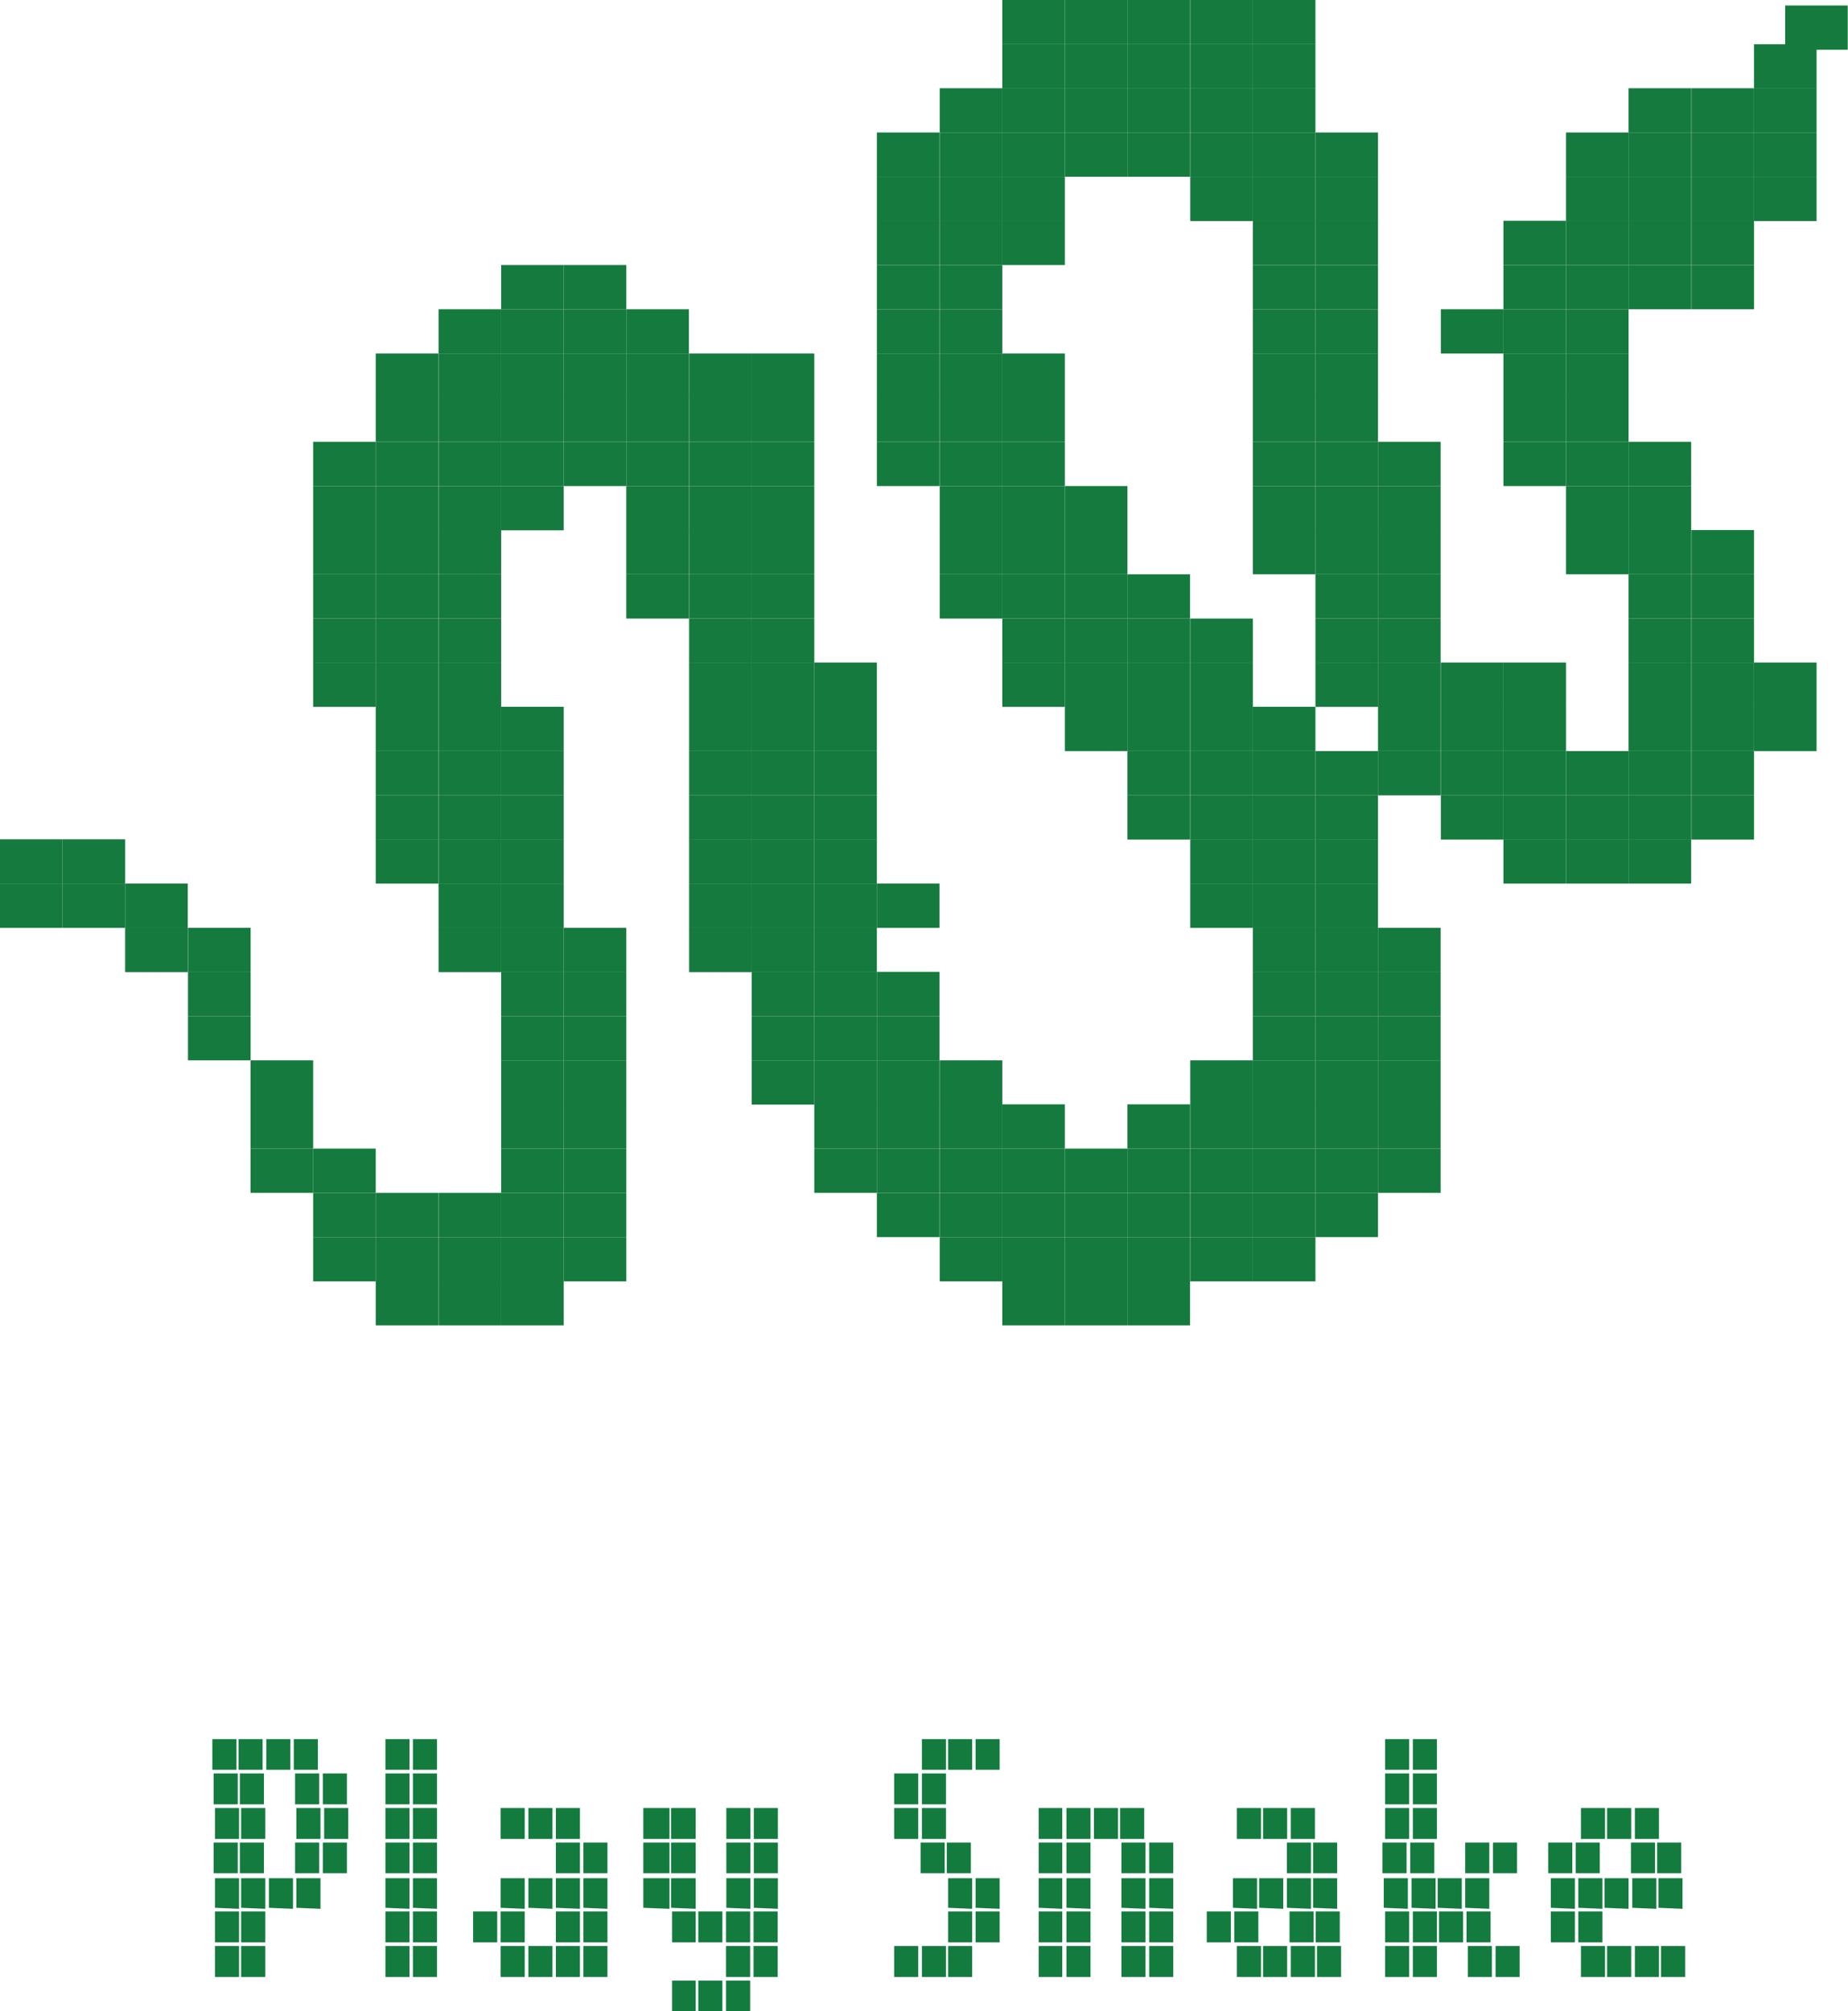 <svg id="Play_Snake" data-name="Play Snake" xmlns="http://www.w3.org/2000/svg" viewBox="0 0 70.58 76.8"><defs><style>.cls-1{fill:#137b3e;}.cls-2{fill:#157a3d;}</style></defs><path class="cls-1" d="M10.64,79.77V78.59h.92v1.18Zm1,0V78.59h.92v1.18Zm-1-1.32V77.27h.92v1.18Zm1,0V77.27h.92v1.18Zm-1-1.32V76h.92v1.17Zm1,0V76h.92v1.17Zm1.06,0V76h.92v1.17Zm1.05,0V76h.92v1.17Zm-3.16-1.32V74.64h.92v1.17Zm1,0V74.64h.92v1.17Zm2.11,0V74.64h.92v1.17Zm1.06,0V74.64h.92v1.17ZM10.64,74.5V73.32h.92V74.5Zm1,0V73.32h.92V74.5Zm2.11,0V73.32h.92V74.5Zm1.06,0V73.32h.92V74.5Zm-4.22-1.32V72h.92v1.18Zm1,0V72h.92v1.18Zm2.11,0V72h.92v1.18Zm1.06,0V72h.92v1.18Zm-4.22-1.32V70.69h.92v1.17Zm1,0V70.69h.92v1.17Zm1.06,0V70.69h.92v1.17Zm1.05,0V70.69h.92v1.17Z" transform="translate(-2.43 -4.28)"/><path class="cls-1" d="M17.15,79.77V78.59h.92v1.18Zm1.05,0V78.59h.92v1.18Zm-1.05-1.32V77.27h.92v1.18Zm1.05,0V77.27h.92v1.18Zm-1.05-1.32V76h.92v1.17Zm1.05,0V76h.92v1.17Zm-1.05-1.32V74.64h.92v1.17Zm1.05,0V74.64h.92v1.17ZM17.15,74.5V73.32h.92V74.5Zm1.05,0V73.32h.92V74.5Zm-1.05-1.32V72h.92v1.18Zm1.05,0V72h.92v1.18Zm-1.05-1.32V70.69h.92v1.17Zm1.05,0V70.69h.92v1.17Z" transform="translate(-2.43 -4.28)"/><path class="cls-1" d="M21.55,79.77V78.59h.92v1.18Zm1.06,0V78.59h.92v1.18Zm1.05,0V78.59h.92v1.18Zm1.05,0V78.59h.92v1.18ZM20.5,78.45V77.27h.92v1.18Zm1.05,0V77.27h.92v1.18Zm2.11,0V77.27h.92v1.18Zm1.05,0V77.27h.92v1.18Zm-3.16-1.32V76h.92v1.17Zm1.06,0V76h.92v1.17Zm1.05,0V76h.92v1.17Zm1.05,0V76h.92v1.17Zm-1.05-1.32V74.64h.92v1.17Zm1.05,0V74.64h.92v1.17ZM21.55,74.5V73.32h.92V74.5Zm1.06,0V73.32h.92V74.5Zm1.05,0V73.32h.92V74.5Z" transform="translate(-2.43 -4.28)"/><path class="cls-1" d="M28.1,81.08V79.91H29v1.17Zm1,0V79.91h.92v1.17Zm1.06,0V79.91h.92v1.17Zm0-1.31V78.59h.92v1.18Zm1.05,0V78.59h.92v1.18ZM28.1,78.45V77.27H29v1.18Zm1,0V77.27h.92v1.18Zm1.06,0V77.27h.92v1.18Zm1.05,0V77.27h.92v1.18ZM27,77.13V76H28v1.17Zm1.06,0V76H29v1.17Zm2.11,0V76h.92v1.17Zm1.05,0V76h.92v1.17ZM27,75.81V74.64H28v1.17Zm1.06,0V74.64H29v1.17Zm2.11,0V74.64h.92v1.17Zm1.05,0V74.64h.92v1.17ZM27,74.5V73.32H28V74.5Zm1.06,0V73.32H29V74.5Zm2.11,0V73.32h.92V74.5Zm1.05,0V73.32h.92V74.5Z" transform="translate(-2.43 -4.28)"/><path class="cls-1" d="M36.58,79.77V78.59h.92v1.18Zm1.06,0V78.59h.92v1.18Zm1,0V78.59h.92v1.18Zm0-1.32V77.27h.92v1.18Zm1.05,0V77.27h.92v1.18Zm-1.05-1.32V76h.92v1.17Zm1.05,0V76h.92v1.17Zm-2.1-1.32V74.64h.92v1.17Zm1,0V74.64h.92v1.17ZM36.58,74.5V73.32h.92V74.5Zm1.06,0V73.32h.92V74.5Zm-1.06-1.32V72h.92v1.18Zm1.06,0V72h.92v1.18Zm0-1.32V70.69h.92v1.17Zm1,0V70.69h.92v1.17Zm1.05,0V70.69h.92v1.17Z" transform="translate(-2.43 -4.28)"/><path class="cls-1" d="M42.1,79.77V78.59H43v1.18Zm1.06,0V78.59h.92v1.18Zm2.1,0V78.59h.92v1.18Zm1.06,0V78.59h.92v1.18ZM42.1,78.45V77.27H43v1.18Zm1.06,0V77.27h.92v1.18Zm2.1,0V77.27h.92v1.18Zm1.06,0V77.27h.92v1.18ZM42.1,77.13V76H43v1.17Zm1.06,0V76h.92v1.17Zm2.1,0V76h.92v1.17Zm1.06,0V76h.92v1.17ZM42.1,75.81V74.64H43v1.17Zm1.06,0V74.64h.92v1.17Zm2.1,0V74.64h.92v1.17Zm1.06,0V74.64h.92v1.17ZM42.1,74.5V73.32H43V74.5Zm1.06,0V73.32h.92V74.5Zm1.05,0V73.32h.92V74.5Zm1,0V73.32h.92V74.5Z" transform="translate(-2.43 -4.28)"/><path class="cls-1" d="M49.67,79.77V78.59h.92v1.18Zm1,0V78.59h.92v1.18Zm1.06,0V78.59h.92v1.18Zm1,0V78.59h.92v1.18Zm-4.21-1.32V77.27h.92v1.18Zm1.05,0V77.27h.92v1.18Zm2.11,0V77.27h.92v1.18Zm1,0V77.27h.92v1.18Zm-3.16-1.32V76h.92v1.17Zm1,0V76h.92v1.17Zm1.06,0V76h.92v1.17Zm1,0V76h.92v1.17Zm-1-1.32V74.64h.92v1.17Zm1,0V74.64h.92v1.17ZM49.67,74.5V73.32h.92V74.5Zm1,0V73.32h.92V74.5Zm1.06,0V73.32h.92V74.5Z" transform="translate(-2.43 -4.28)"/><path class="cls-1" d="M55.33,79.77V78.59h.92v1.18Zm1.06,0V78.59h.92v1.18Zm2.1,0V78.59h.92v1.18Zm1.06,0V78.59h.92v1.18Zm-4.22-1.32V77.27h.92v1.18Zm1.06,0V77.27h.92v1.18Zm1,0V77.27h.92v1.18Zm1.05,0V77.27h.92v1.18Zm-3.16-1.32V76h.92v1.17Zm1.06,0V76h.92v1.17Zm1,0V76h.92v1.17Zm1.05,0V76h.92v1.17Zm-3.16-1.32V74.64h.92v1.17Zm1.06,0V74.64h.92v1.17Zm2.1,0V74.64h.92v1.17Zm1.06,0V74.64h.92v1.17ZM55.33,74.5V73.32h.92V74.5Zm1.06,0V73.32h.92V74.5Zm-1.06-1.32V72h.92v1.18Zm1.06,0V72h.92v1.18Zm-1.06-1.32V70.69h.92v1.17Zm1.06,0V70.69h.92v1.17Z" transform="translate(-2.43 -4.28)"/><path class="cls-1" d="M62.81,79.77V78.59h.92v1.18Zm1,0V78.59h.92v1.18Zm1.06,0V78.59h.92v1.18Zm1,0V78.59h.92v1.18Zm-4.21-1.32V77.27h.92v1.18Zm1.05,0V77.27h.92v1.18Zm-1.05-1.32V76h.92v1.17Zm1.05,0V76h.92v1.17Zm1,0V76h.92v1.17Zm1.06,0V76h.92v1.17Zm1,0V76h.92v1.17Zm-4.21-1.32V74.64h.92v1.17Zm1.05,0V74.64h.92v1.17Zm2.11,0V74.64h.92v1.17Zm1,0V74.64h.92v1.17ZM62.81,74.5V73.32h.92V74.5Zm1,0V73.32h.92V74.5Zm1.06,0V73.32h.92V74.5Z" transform="translate(-2.43 -4.28)"/><rect class="cls-2" x="43.06" y="48.92" width="2.39" height="1.69"/><rect class="cls-2" x="40.67" y="48.92" width="2.39" height="1.69"/><rect class="cls-2" x="38.28" y="48.92" width="2.39" height="1.69"/><rect class="cls-2" x="19.14" y="48.92" width="2.39" height="1.69"/><rect class="cls-2" x="16.75" y="48.92" width="2.39" height="1.69"/><rect class="cls-2" x="14.35" y="48.92" width="2.39" height="1.69"/><rect class="cls-2" x="47.85" y="47.24" width="2.39" height="1.69"/><rect class="cls-2" x="45.46" y="47.24" width="2.39" height="1.69"/><rect class="cls-2" x="43.06" y="47.24" width="2.39" height="1.69"/><rect class="cls-2" x="40.67" y="47.24" width="2.39" height="1.69"/><rect class="cls-2" x="38.28" y="47.24" width="2.39" height="1.69"/><rect class="cls-2" x="35.89" y="47.24" width="2.39" height="1.69"/><rect class="cls-2" x="21.53" y="47.24" width="2.39" height="1.69"/><rect class="cls-2" x="19.14" y="47.24" width="2.39" height="1.69"/><rect class="cls-2" x="16.75" y="47.24" width="2.39" height="1.69"/><rect class="cls-2" x="14.35" y="47.24" width="2.39" height="1.69"/><rect class="cls-2" x="11.96" y="47.24" width="2.39" height="1.69"/><rect class="cls-2" x="50.24" y="45.55" width="2.39" height="1.69"/><rect class="cls-2" x="47.85" y="45.55" width="2.39" height="1.69"/><rect class="cls-2" x="45.46" y="45.55" width="2.39" height="1.69"/><rect class="cls-2" x="43.06" y="45.55" width="2.39" height="1.69"/><rect class="cls-2" x="40.67" y="45.55" width="2.39" height="1.69"/><rect class="cls-2" x="38.28" y="45.55" width="2.39" height="1.69"/><rect class="cls-2" x="35.89" y="45.55" width="2.39" height="1.69"/><rect class="cls-2" x="33.49" y="45.55" width="2.39" height="1.69"/><rect class="cls-2" x="21.53" y="45.55" width="2.39" height="1.69"/><rect class="cls-2" x="19.14" y="45.55" width="2.39" height="1.69"/><rect class="cls-2" x="16.75" y="45.55" width="2.39" height="1.69"/><rect class="cls-2" x="14.35" y="45.55" width="2.39" height="1.69"/><rect class="cls-2" x="11.96" y="45.55" width="2.39" height="1.69"/><rect class="cls-2" x="52.63" y="43.86" width="2.39" height="1.69"/><rect class="cls-2" x="50.24" y="43.86" width="2.39" height="1.69"/><rect class="cls-2" x="47.85" y="43.86" width="2.39" height="1.69"/><rect class="cls-2" x="45.46" y="43.86" width="2.39" height="1.69"/><rect class="cls-2" x="43.06" y="43.86" width="2.39" height="1.69"/><rect class="cls-2" x="40.67" y="43.86" width="2.39" height="1.69"/><rect class="cls-2" x="38.28" y="43.86" width="2.39" height="1.69"/><rect class="cls-2" x="35.89" y="43.86" width="2.39" height="1.69"/><rect class="cls-2" x="33.49" y="43.86" width="2.39" height="1.69"/><rect class="cls-2" x="31.1" y="43.86" width="2.39" height="1.69"/><rect class="cls-2" x="21.53" y="43.86" width="2.39" height="1.69"/><rect class="cls-2" x="19.14" y="43.86" width="2.39" height="1.69"/><rect class="cls-2" x="11.96" y="43.86" width="2.39" height="1.69"/><rect class="cls-2" x="9.57" y="43.86" width="2.39" height="1.69"/><rect class="cls-2" x="52.63" y="42.17" width="2.39" height="1.69"/><rect class="cls-2" x="50.24" y="42.17" width="2.39" height="1.69"/><rect class="cls-2" x="47.85" y="42.17" width="2.39" height="1.69"/><rect class="cls-2" x="45.46" y="42.17" width="2.39" height="1.69"/><rect class="cls-2" x="43.06" y="42.17" width="2.39" height="1.69"/><rect class="cls-2" x="38.28" y="42.17" width="2.39" height="1.69"/><rect class="cls-2" x="35.89" y="42.17" width="2.39" height="1.69"/><rect class="cls-2" x="33.49" y="42.17" width="2.39" height="1.69"/><rect class="cls-2" x="31.1" y="42.17" width="2.39" height="1.69"/><rect class="cls-2" x="21.53" y="42.17" width="2.39" height="1.69"/><rect class="cls-2" x="19.14" y="42.17" width="2.39" height="1.69"/><rect class="cls-2" x="9.57" y="42.17" width="2.39" height="1.69"/><rect class="cls-2" x="52.63" y="40.49" width="2.39" height="1.69"/><rect class="cls-2" x="50.24" y="40.49" width="2.39" height="1.69"/><rect class="cls-2" x="47.85" y="40.49" width="2.39" height="1.69"/><rect class="cls-2" x="45.46" y="40.49" width="2.39" height="1.69"/><rect class="cls-2" x="35.89" y="40.49" width="2.39" height="1.69"/><rect class="cls-2" x="33.49" y="40.49" width="2.39" height="1.69"/><rect class="cls-2" x="31.1" y="40.49" width="2.39" height="1.69"/><rect class="cls-2" x="28.71" y="40.49" width="2.39" height="1.69"/><rect class="cls-2" x="21.53" y="40.49" width="2.39" height="1.69"/><rect class="cls-2" x="19.14" y="40.49" width="2.39" height="1.69"/><rect class="cls-2" x="9.57" y="40.49" width="2.39" height="1.69"/><rect class="cls-2" x="52.63" y="38.8" width="2.39" height="1.69"/><rect class="cls-2" x="50.24" y="38.8" width="2.39" height="1.69"/><rect class="cls-2" x="47.85" y="38.8" width="2.39" height="1.69"/><rect class="cls-2" x="33.49" y="38.8" width="2.39" height="1.69"/><rect class="cls-2" x="31.1" y="38.8" width="2.39" height="1.69"/><rect class="cls-2" x="28.71" y="38.8" width="2.39" height="1.69"/><rect class="cls-2" x="21.53" y="38.8" width="2.39" height="1.69"/><rect class="cls-2" x="19.14" y="38.8" width="2.39" height="1.69"/><rect class="cls-2" x="7.18" y="38.8" width="2.39" height="1.69"/><rect class="cls-2" x="52.63" y="37.11" width="2.39" height="1.69"/><rect class="cls-2" x="50.24" y="37.11" width="2.39" height="1.69"/><rect class="cls-2" x="47.85" y="37.11" width="2.39" height="1.69"/><rect class="cls-2" x="33.49" y="37.11" width="2.39" height="1.69"/><rect class="cls-2" x="31.1" y="37.11" width="2.39" height="1.69"/><rect class="cls-2" x="28.71" y="37.11" width="2.39" height="1.69"/><rect class="cls-2" x="21.53" y="37.11" width="2.39" height="1.69"/><rect class="cls-2" x="19.14" y="37.11" width="2.39" height="1.69"/><rect class="cls-2" x="7.18" y="37.11" width="2.39" height="1.69"/><rect class="cls-2" x="52.63" y="35.43" width="2.39" height="1.69"/><rect class="cls-2" x="50.24" y="35.43" width="2.39" height="1.69"/><rect class="cls-2" x="47.85" y="35.43" width="2.39" height="1.69"/><rect class="cls-2" x="31.1" y="35.43" width="2.39" height="1.69"/><rect class="cls-2" x="28.71" y="35.43" width="2.39" height="1.69"/><rect class="cls-2" x="26.32" y="35.43" width="2.39" height="1.69"/><rect class="cls-2" x="21.53" y="35.43" width="2.39" height="1.69"/><rect class="cls-2" x="19.14" y="35.43" width="2.39" height="1.69"/><rect class="cls-2" x="16.75" y="35.43" width="2.39" height="1.69"/><rect class="cls-2" x="7.18" y="35.43" width="2.39" height="1.69"/><rect class="cls-2" x="4.78" y="35.43" width="2.39" height="1.69"/><rect class="cls-2" x="50.24" y="33.74" width="2.39" height="1.69"/><rect class="cls-2" x="47.85" y="33.74" width="2.39" height="1.69"/><rect class="cls-2" x="45.46" y="33.74" width="2.39" height="1.69"/><rect class="cls-2" x="33.49" y="33.74" width="2.39" height="1.69"/><rect class="cls-2" x="31.1" y="33.74" width="2.39" height="1.69"/><rect class="cls-2" x="28.71" y="33.74" width="2.39" height="1.69"/><rect class="cls-2" x="26.32" y="33.74" width="2.39" height="1.69"/><rect class="cls-2" x="19.14" y="33.74" width="2.39" height="1.69"/><rect class="cls-2" x="16.75" y="33.74" width="2.39" height="1.69"/><rect class="cls-2" x="4.78" y="33.74" width="2.39" height="1.69"/><rect class="cls-2" x="2.39" y="33.74" width="2.39" height="1.69"/><rect class="cls-2" y="33.74" width="2.39" height="1.69"/><rect class="cls-2" x="62.2" y="32.05" width="2.39" height="1.69"/><rect class="cls-2" x="59.81" y="32.05" width="2.39" height="1.69"/><rect class="cls-2" x="57.42" y="32.05" width="2.39" height="1.69"/><rect class="cls-2" x="50.24" y="32.05" width="2.39" height="1.69"/><rect class="cls-2" x="47.85" y="32.05" width="2.39" height="1.69"/><rect class="cls-2" x="45.46" y="32.05" width="2.39" height="1.69"/><rect class="cls-2" x="31.1" y="32.05" width="2.39" height="1.69"/><rect class="cls-2" x="28.71" y="32.05" width="2.39" height="1.69"/><rect class="cls-2" x="26.32" y="32.05" width="2.39" height="1.69"/><rect class="cls-2" x="19.14" y="32.05" width="2.39" height="1.69"/><rect class="cls-2" x="16.75" y="32.05" width="2.39" height="1.69"/><rect class="cls-2" x="14.35" y="32.05" width="2.39" height="1.69"/><rect class="cls-2" x="2.39" y="32.05" width="2.39" height="1.69"/><rect class="cls-2" y="32.05" width="2.39" height="1.69"/><rect class="cls-2" x="64.6" y="30.37" width="2.39" height="1.69"/><rect class="cls-2" x="62.2" y="30.37" width="2.39" height="1.69"/><rect class="cls-2" x="59.81" y="30.37" width="2.39" height="1.69"/><rect class="cls-2" x="57.42" y="30.37" width="2.39" height="1.69"/><rect class="cls-2" x="55.03" y="30.37" width="2.39" height="1.69"/><rect class="cls-2" x="50.24" y="30.37" width="2.39" height="1.69"/><rect class="cls-2" x="47.85" y="30.37" width="2.39" height="1.69"/><rect class="cls-2" x="45.46" y="30.37" width="2.39" height="1.69"/><rect class="cls-2" x="43.06" y="30.37" width="2.39" height="1.69"/><rect class="cls-2" x="31.1" y="30.37" width="2.39" height="1.69"/><rect class="cls-2" x="28.71" y="30.37" width="2.39" height="1.69"/><rect class="cls-2" x="26.32" y="30.37" width="2.39" height="1.69"/><rect class="cls-2" x="19.14" y="30.37" width="2.39" height="1.69"/><rect class="cls-2" x="16.75" y="30.37" width="2.39" height="1.69"/><rect class="cls-2" x="14.35" y="30.37" width="2.39" height="1.69"/><rect class="cls-2" x="64.6" y="28.68" width="2.39" height="1.69"/><rect class="cls-2" x="62.2" y="28.68" width="2.39" height="1.69"/><rect class="cls-2" x="59.81" y="28.68" width="2.39" height="1.69"/><rect class="cls-2" x="57.42" y="28.68" width="2.39" height="1.69"/><rect class="cls-2" x="55.03" y="28.68" width="2.39" height="1.69"/><rect class="cls-2" x="52.63" y="28.68" width="2.39" height="1.69"/><rect class="cls-2" x="50.24" y="28.68" width="2.39" height="1.69"/><rect class="cls-2" x="47.85" y="28.68" width="2.39" height="1.69"/><rect class="cls-2" x="45.46" y="28.68" width="2.39" height="1.69"/><rect class="cls-2" x="43.06" y="28.68" width="2.39" height="1.69"/><rect class="cls-2" x="31.1" y="28.68" width="2.39" height="1.69"/><rect class="cls-2" x="28.71" y="28.68" width="2.39" height="1.69"/><rect class="cls-2" x="26.32" y="28.68" width="2.39" height="1.69"/><rect class="cls-2" x="19.14" y="28.68" width="2.39" height="1.69"/><rect class="cls-2" x="16.75" y="28.68" width="2.39" height="1.69"/><rect class="cls-2" x="14.35" y="28.68" width="2.39" height="1.69"/><rect class="cls-2" x="66.99" y="26.99" width="2.39" height="1.69"/><rect class="cls-2" x="64.6" y="26.99" width="2.39" height="1.69"/><rect class="cls-2" x="62.2" y="26.99" width="2.39" height="1.69"/><rect class="cls-2" x="57.42" y="26.99" width="2.39" height="1.69"/><rect class="cls-2" x="55.03" y="26.99" width="2.39" height="1.69"/><rect class="cls-2" x="52.63" y="26.99" width="2.39" height="1.69"/><rect class="cls-2" x="47.85" y="26.99" width="2.39" height="1.69"/><rect class="cls-2" x="45.46" y="26.99" width="2.39" height="1.69"/><rect class="cls-2" x="43.06" y="26.99" width="2.39" height="1.69"/><rect class="cls-2" x="40.67" y="26.99" width="2.39" height="1.69"/><rect class="cls-2" x="31.1" y="26.99" width="2.39" height="1.69"/><rect class="cls-2" x="28.71" y="26.99" width="2.39" height="1.69"/><rect class="cls-2" x="26.32" y="26.99" width="2.39" height="1.69"/><rect class="cls-2" x="19.14" y="26.99" width="2.39" height="1.69"/><rect class="cls-2" x="16.75" y="26.99" width="2.39" height="1.69"/><rect class="cls-2" x="14.35" y="26.99" width="2.39" height="1.69"/><rect class="cls-2" x="66.99" y="25.3" width="2.39" height="1.69"/><rect class="cls-2" x="64.6" y="25.3" width="2.39" height="1.69"/><rect class="cls-2" x="62.2" y="25.3" width="2.39" height="1.69"/><rect class="cls-2" x="57.42" y="25.3" width="2.39" height="1.69"/><rect class="cls-2" x="55.03" y="25.3" width="2.39" height="1.69"/><rect class="cls-2" x="52.63" y="25.3" width="2.39" height="1.69"/><rect class="cls-2" x="50.24" y="25.3" width="2.39" height="1.69"/><rect class="cls-2" x="45.46" y="25.3" width="2.39" height="1.69"/><rect class="cls-2" x="43.06" y="25.3" width="2.39" height="1.69"/><rect class="cls-2" x="40.67" y="25.3" width="2.39" height="1.69"/><rect class="cls-2" x="38.28" y="25.3" width="2.39" height="1.69"/><rect class="cls-2" x="31.1" y="25.3" width="2.39" height="1.69"/><rect class="cls-2" x="28.71" y="25.3" width="2.39" height="1.69"/><rect class="cls-2" x="26.32" y="25.3" width="2.39" height="1.69"/><rect class="cls-2" x="16.75" y="25.3" width="2.39" height="1.69"/><rect class="cls-2" x="14.35" y="25.3" width="2.39" height="1.69"/><rect class="cls-2" x="11.96" y="25.3" width="2.39" height="1.69"/><rect class="cls-2" x="64.6" y="23.62" width="2.39" height="1.69"/><rect class="cls-2" x="62.2" y="23.62" width="2.39" height="1.69"/><rect class="cls-2" x="52.63" y="23.62" width="2.39" height="1.69"/><rect class="cls-2" x="50.24" y="23.62" width="2.39" height="1.69"/><rect class="cls-2" x="45.46" y="23.62" width="2.39" height="1.69"/><rect class="cls-2" x="43.06" y="23.62" width="2.39" height="1.69"/><rect class="cls-2" x="40.67" y="23.62" width="2.39" height="1.69"/><rect class="cls-2" x="38.28" y="23.62" width="2.39" height="1.69"/><rect class="cls-2" x="28.71" y="23.62" width="2.39" height="1.69"/><rect class="cls-2" x="26.32" y="23.62" width="2.39" height="1.69"/><rect class="cls-2" x="16.75" y="23.62" width="2.39" height="1.69"/><rect class="cls-2" x="14.35" y="23.62" width="2.39" height="1.69"/><rect class="cls-2" x="11.96" y="23.62" width="2.39" height="1.69"/><rect class="cls-2" x="64.6" y="21.93" width="2.39" height="1.69"/><rect class="cls-2" x="62.2" y="21.93" width="2.39" height="1.69"/><rect class="cls-2" x="52.63" y="21.93" width="2.39" height="1.69"/><rect class="cls-2" x="50.24" y="21.93" width="2.39" height="1.69"/><rect class="cls-2" x="43.06" y="21.93" width="2.39" height="1.69"/><rect class="cls-2" x="40.67" y="21.93" width="2.39" height="1.69"/><rect class="cls-2" x="38.28" y="21.93" width="2.39" height="1.69"/><rect class="cls-2" x="35.89" y="21.93" width="2.39" height="1.69"/><rect class="cls-2" x="28.71" y="21.93" width="2.39" height="1.69"/><rect class="cls-2" x="26.32" y="21.93" width="2.39" height="1.69"/><rect class="cls-2" x="23.92" y="21.93" width="2.39" height="1.69"/><rect class="cls-2" x="16.75" y="21.93" width="2.39" height="1.69"/><rect class="cls-2" x="14.35" y="21.93" width="2.39" height="1.69"/><rect class="cls-2" x="11.96" y="21.93" width="2.39" height="1.69"/><rect class="cls-2" x="64.6" y="20.24" width="2.39" height="1.69"/><rect class="cls-2" x="62.2" y="20.24" width="2.39" height="1.69"/><rect class="cls-2" x="59.81" y="20.24" width="2.39" height="1.69"/><rect class="cls-2" x="52.63" y="20.24" width="2.39" height="1.69"/><rect class="cls-2" x="50.24" y="20.24" width="2.39" height="1.69"/><rect class="cls-2" x="47.85" y="20.24" width="2.39" height="1.69"/><rect class="cls-2" x="40.67" y="20.24" width="2.39" height="1.69"/><rect class="cls-2" x="38.28" y="20.24" width="2.39" height="1.69"/><rect class="cls-2" x="35.89" y="20.24" width="2.39" height="1.69"/><rect class="cls-2" x="28.71" y="20.24" width="2.39" height="1.69"/><rect class="cls-2" x="26.32" y="20.24" width="2.39" height="1.69"/><rect class="cls-2" x="23.92" y="20.24" width="2.39" height="1.69"/><rect class="cls-2" x="16.75" y="20.24" width="2.39" height="1.69"/><rect class="cls-2" x="14.35" y="20.24" width="2.39" height="1.69"/><rect class="cls-2" x="11.96" y="20.24" width="2.39" height="1.69"/><rect class="cls-2" x="62.2" y="18.56" width="2.39" height="1.69"/><rect class="cls-2" x="59.81" y="18.56" width="2.39" height="1.69"/><rect class="cls-2" x="52.63" y="18.56" width="2.39" height="1.69"/><rect class="cls-2" x="50.24" y="18.56" width="2.39" height="1.69"/><rect class="cls-2" x="47.85" y="18.56" width="2.39" height="1.69"/><rect class="cls-2" x="40.67" y="18.56" width="2.39" height="1.69"/><rect class="cls-2" x="38.28" y="18.56" width="2.39" height="1.69"/><rect class="cls-2" x="35.89" y="18.56" width="2.39" height="1.69"/><rect class="cls-2" x="28.71" y="18.56" width="2.39" height="1.69"/><rect class="cls-2" x="26.32" y="18.56" width="2.39" height="1.69"/><rect class="cls-2" x="23.92" y="18.56" width="2.39" height="1.69"/><rect class="cls-2" x="19.14" y="18.56" width="2.39" height="1.69"/><rect class="cls-2" x="16.75" y="18.56" width="2.39" height="1.69"/><rect class="cls-2" x="14.35" y="18.56" width="2.39" height="1.69"/><rect class="cls-2" x="11.96" y="18.56" width="2.39" height="1.69"/><rect class="cls-2" x="62.2" y="16.87" width="2.39" height="1.69"/><rect class="cls-2" x="59.81" y="16.87" width="2.39" height="1.69"/><rect class="cls-2" x="57.42" y="16.87" width="2.39" height="1.69"/><rect class="cls-2" x="52.63" y="16.87" width="2.39" height="1.69"/><rect class="cls-2" x="50.24" y="16.87" width="2.39" height="1.69"/><rect class="cls-2" x="47.85" y="16.87" width="2.39" height="1.69"/><rect class="cls-2" x="38.28" y="16.87" width="2.39" height="1.69"/><rect class="cls-2" x="35.89" y="16.87" width="2.39" height="1.69"/><rect class="cls-2" x="33.49" y="16.87" width="2.39" height="1.69"/><rect class="cls-2" x="28.71" y="16.87" width="2.39" height="1.69"/><rect class="cls-2" x="26.32" y="16.87" width="2.39" height="1.69"/><rect class="cls-2" x="23.92" y="16.87" width="2.39" height="1.69"/><rect class="cls-2" x="21.53" y="16.87" width="2.39" height="1.69"/><rect class="cls-2" x="19.14" y="16.87" width="2.39" height="1.69"/><rect class="cls-2" x="16.75" y="16.87" width="2.39" height="1.69"/><rect class="cls-2" x="14.35" y="16.87" width="2.39" height="1.69"/><rect class="cls-2" x="11.96" y="16.87" width="2.39" height="1.69"/><rect class="cls-2" x="59.81" y="15.18" width="2.39" height="1.69"/><rect class="cls-2" x="57.42" y="15.18" width="2.39" height="1.69"/><rect class="cls-2" x="50.24" y="15.18" width="2.39" height="1.69"/><rect class="cls-2" x="47.85" y="15.18" width="2.39" height="1.69"/><rect class="cls-2" x="38.28" y="15.18" width="2.39" height="1.69"/><rect class="cls-2" x="35.89" y="15.18" width="2.39" height="1.69"/><rect class="cls-2" x="33.49" y="15.18" width="2.39" height="1.69"/><rect class="cls-2" x="28.71" y="15.18" width="2.39" height="1.69"/><rect class="cls-2" x="26.32" y="15.18" width="2.39" height="1.69"/><rect class="cls-2" x="23.92" y="15.18" width="2.39" height="1.69"/><rect class="cls-2" x="21.53" y="15.18" width="2.39" height="1.69"/><rect class="cls-2" x="19.14" y="15.18" width="2.39" height="1.69"/><rect class="cls-2" x="16.75" y="15.18" width="2.39" height="1.69"/><rect class="cls-2" x="14.35" y="15.18" width="2.39" height="1.69"/><rect class="cls-2" x="59.81" y="13.5" width="2.39" height="1.69"/><rect class="cls-2" x="57.42" y="13.5" width="2.39" height="1.69"/><rect class="cls-2" x="50.24" y="13.5" width="2.39" height="1.69"/><rect class="cls-2" x="47.85" y="13.5" width="2.39" height="1.69"/><rect class="cls-2" x="38.28" y="13.5" width="2.39" height="1.69"/><rect class="cls-2" x="35.89" y="13.5" width="2.39" height="1.69"/><rect class="cls-2" x="33.49" y="13.5" width="2.39" height="1.69"/><rect class="cls-2" x="28.71" y="13.5" width="2.39" height="1.69"/><rect class="cls-2" x="26.32" y="13.5" width="2.39" height="1.69"/><rect class="cls-2" x="23.92" y="13.5" width="2.39" height="1.69"/><rect class="cls-2" x="21.53" y="13.5" width="2.39" height="1.69"/><rect class="cls-2" x="19.14" y="13.5" width="2.39" height="1.69"/><rect class="cls-2" x="16.75" y="13.5" width="2.39" height="1.69"/><rect class="cls-2" x="14.35" y="13.5" width="2.39" height="1.69"/><rect class="cls-2" x="59.81" y="11.81" width="2.39" height="1.69"/><rect class="cls-2" x="57.42" y="11.81" width="2.39" height="1.69"/><rect class="cls-2" x="55.03" y="11.81" width="2.39" height="1.69"/><rect class="cls-2" x="50.24" y="11.81" width="2.39" height="1.69"/><rect class="cls-2" x="47.85" y="11.81" width="2.39" height="1.69"/><rect class="cls-2" x="35.89" y="11.81" width="2.39" height="1.69"/><rect class="cls-2" x="33.49" y="11.81" width="2.39" height="1.69"/><rect class="cls-2" x="23.92" y="11.81" width="2.39" height="1.69"/><rect class="cls-2" x="21.53" y="11.81" width="2.39" height="1.69"/><rect class="cls-2" x="19.14" y="11.81" width="2.39" height="1.69"/><rect class="cls-2" x="16.75" y="11.81" width="2.39" height="1.69"/><rect class="cls-2" x="64.6" y="10.12" width="2.39" height="1.69"/><rect class="cls-2" x="62.2" y="10.12" width="2.39" height="1.69"/><rect class="cls-2" x="59.81" y="10.12" width="2.39" height="1.69"/><rect class="cls-2" x="57.42" y="10.12" width="2.39" height="1.69"/><rect class="cls-2" x="50.24" y="10.12" width="2.39" height="1.69"/><rect class="cls-2" x="47.85" y="10.12" width="2.39" height="1.69"/><rect class="cls-2" x="35.89" y="10.12" width="2.39" height="1.69"/><rect class="cls-2" x="33.49" y="10.12" width="2.39" height="1.69"/><rect class="cls-2" x="21.53" y="10.12" width="2.39" height="1.69"/><rect class="cls-2" x="19.14" y="10.12" width="2.39" height="1.69"/><rect class="cls-2" x="64.6" y="8.43" width="2.39" height="1.69"/><rect class="cls-2" x="62.2" y="8.43" width="2.39" height="1.69"/><rect class="cls-2" x="59.81" y="8.43" width="2.39" height="1.69"/><rect class="cls-2" x="57.42" y="8.43" width="2.39" height="1.69"/><rect class="cls-2" x="50.24" y="8.43" width="2.39" height="1.69"/><rect class="cls-2" x="47.85" y="8.43" width="2.39" height="1.69"/><rect class="cls-2" x="38.28" y="8.43" width="2.39" height="1.69"/><rect class="cls-2" x="35.89" y="8.43" width="2.39" height="1.69"/><rect class="cls-2" x="33.49" y="8.43" width="2.39" height="1.69"/><rect class="cls-2" x="66.99" y="6.75" width="2.39" height="1.69"/><rect class="cls-2" x="64.6" y="6.75" width="2.39" height="1.69"/><rect class="cls-2" x="62.2" y="6.75" width="2.39" height="1.69"/><rect class="cls-2" x="59.81" y="6.75" width="2.39" height="1.69"/><rect class="cls-2" x="50.24" y="6.75" width="2.39" height="1.69"/><rect class="cls-2" x="47.85" y="6.75" width="2.39" height="1.69"/><rect class="cls-2" x="45.46" y="6.75" width="2.39" height="1.69"/><rect class="cls-2" x="38.28" y="6.75" width="2.39" height="1.69"/><rect class="cls-2" x="35.89" y="6.75" width="2.39" height="1.69"/><rect class="cls-2" x="33.49" y="6.75" width="2.39" height="1.69"/><rect class="cls-2" x="66.99" y="5.06" width="2.39" height="1.69"/><rect class="cls-2" x="64.6" y="5.06" width="2.39" height="1.69"/><rect class="cls-2" x="62.2" y="5.06" width="2.39" height="1.69"/><rect class="cls-2" x="59.81" y="5.06" width="2.39" height="1.69"/><rect class="cls-2" x="50.24" y="5.06" width="2.39" height="1.69"/><rect class="cls-2" x="47.85" y="5.06" width="2.39" height="1.69"/><rect class="cls-2" x="45.46" y="5.06" width="2.39" height="1.69"/><rect class="cls-2" x="43.06" y="5.06" width="2.39" height="1.69"/><rect class="cls-2" x="40.67" y="5.06" width="2.39" height="1.69"/><rect class="cls-2" x="38.28" y="5.06" width="2.39" height="1.69"/><rect class="cls-2" x="35.89" y="5.06" width="2.39" height="1.69"/><rect class="cls-2" x="33.49" y="5.06" width="2.39" height="1.69"/><rect class="cls-2" x="66.99" y="3.37" width="2.39" height="1.69"/><rect class="cls-2" x="64.6" y="3.37" width="2.39" height="1.69"/><rect class="cls-2" x="62.2" y="3.37" width="2.39" height="1.69"/><rect class="cls-2" x="47.85" y="3.37" width="2.39" height="1.69"/><rect class="cls-2" x="45.46" y="3.37" width="2.39" height="1.69"/><rect class="cls-2" x="43.06" y="3.37" width="2.39" height="1.69"/><rect class="cls-2" x="40.67" y="3.37" width="2.39" height="1.69"/><rect class="cls-2" x="38.28" y="3.37" width="2.39" height="1.69"/><rect class="cls-2" x="35.89" y="3.37" width="2.39" height="1.69"/><rect class="cls-2" x="66.99" y="1.69" width="2.39" height="1.69"/><rect class="cls-2" x="47.85" y="1.69" width="2.39" height="1.69"/><rect class="cls-2" x="45.46" y="1.69" width="2.39" height="1.69"/><rect class="cls-2" x="43.06" y="1.69" width="2.39" height="1.69"/><rect class="cls-2" x="40.67" y="1.69" width="2.39" height="1.69"/><rect class="cls-2" x="38.28" y="1.69" width="2.39" height="1.69"/><rect class="cls-2" x="47.85" width="2.39" height="1.69"/><rect class="cls-2" x="45.46" width="2.39" height="1.69"/><rect class="cls-2" x="43.06" width="2.39" height="1.69"/><rect class="cls-2" x="40.67" width="2.39" height="1.69"/><rect class="cls-2" x="38.28" width="2.39" height="1.69"/><rect class="cls-2" x="68.18" y="0.21" width="2.39" height="1.69"/></svg>